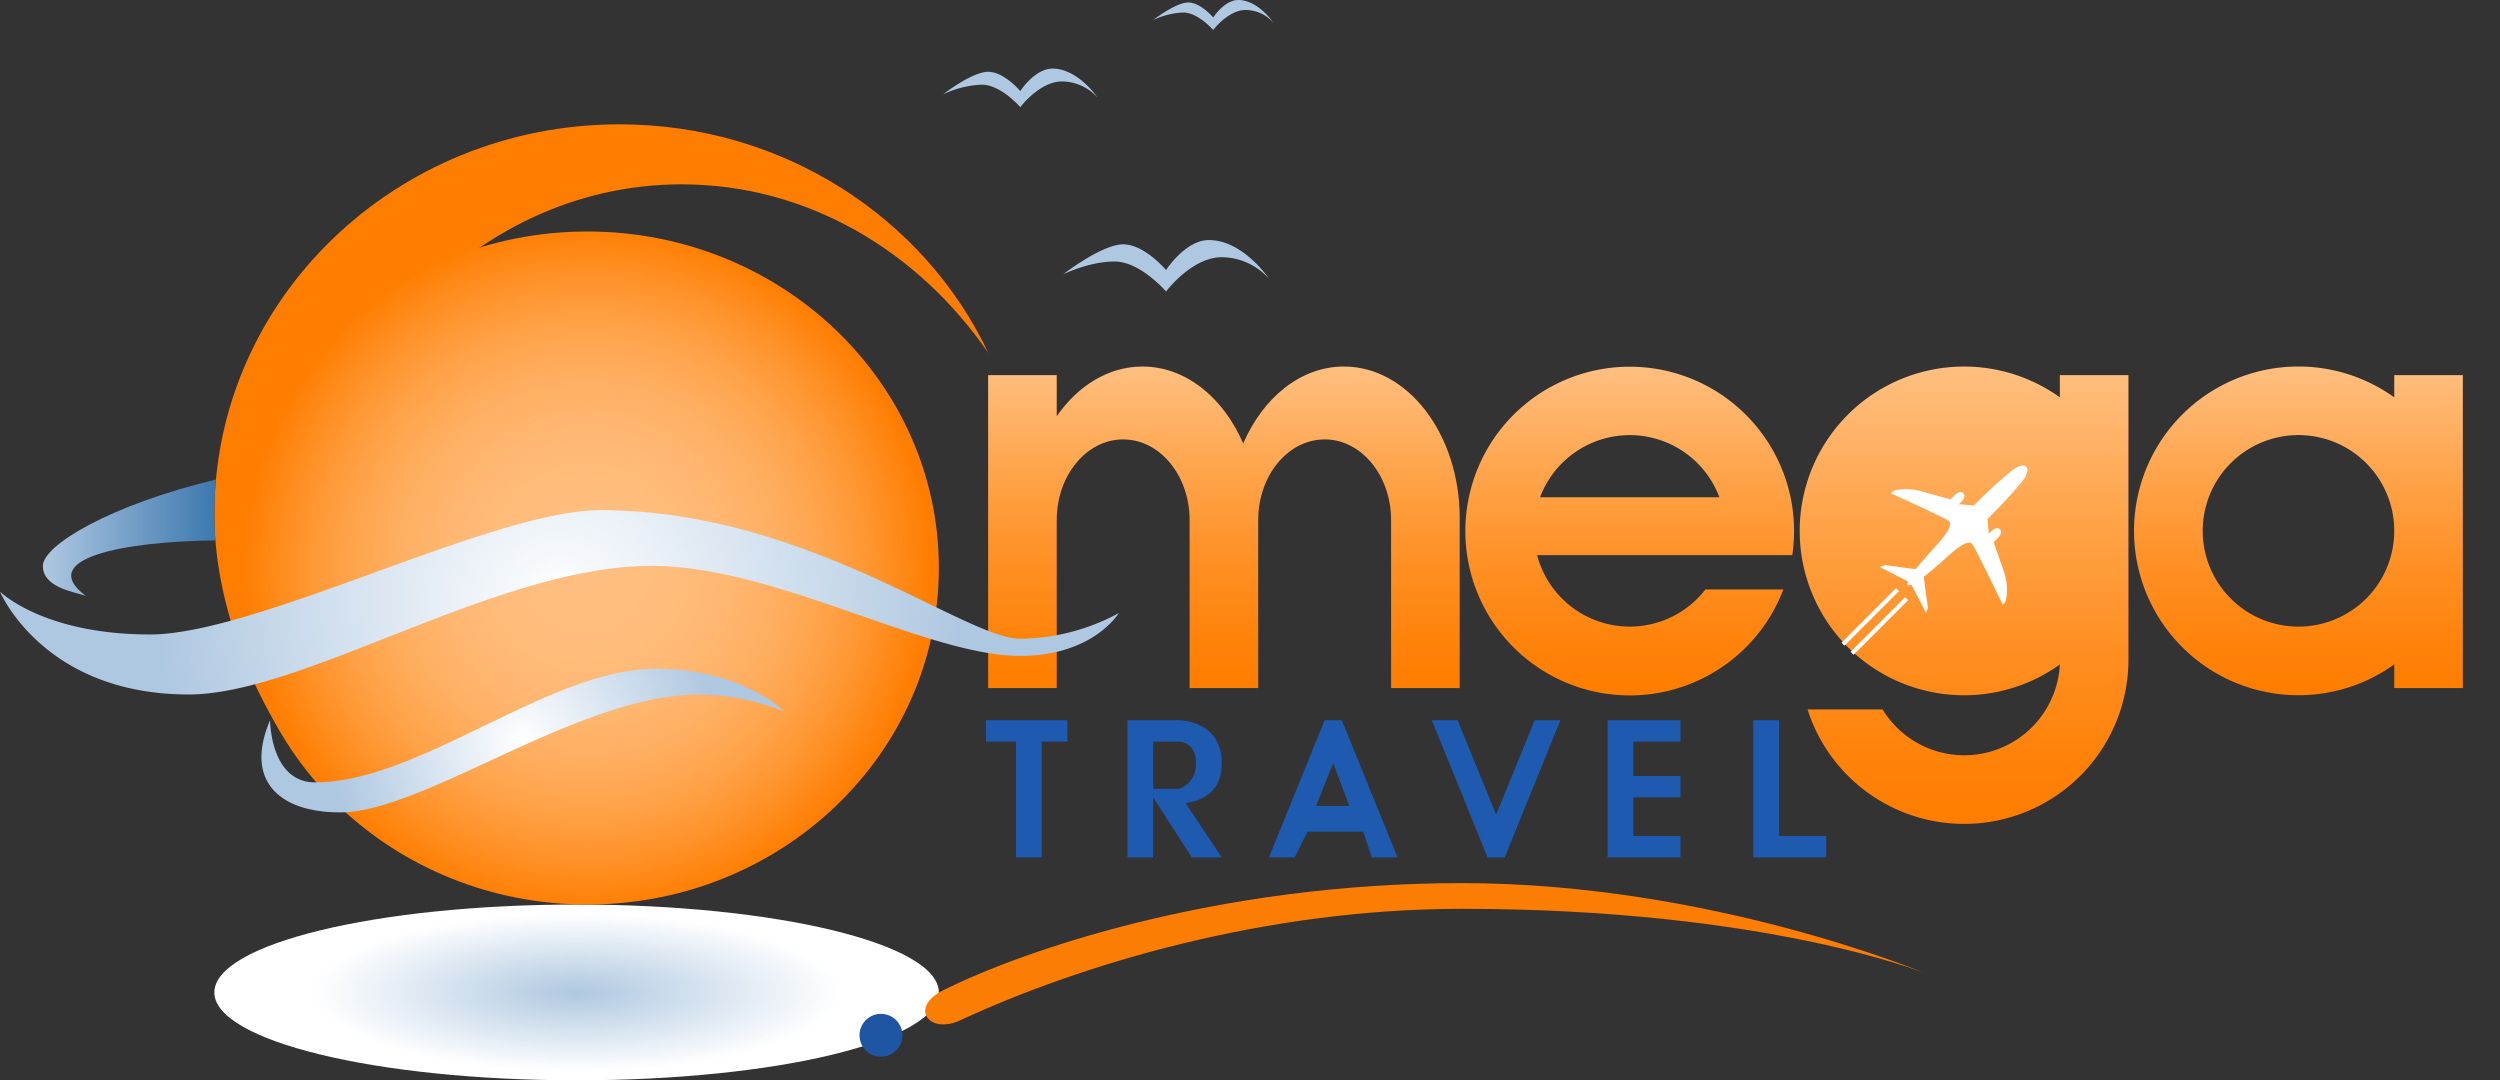 <svg xmlns="http://www.w3.org/2000/svg" xmlns:xlink="http://www.w3.org/1999/xlink" viewBox="0 0 583.17 252"><rect x="0" y="0" width="583.17" height="252" fill="#333333" stroke="none"/><defs><radialGradient id="radial-gradient" cx="134.5" cy="231.5" r="61.48" gradientTransform="translate(0 162.05) scale(1 0.3)" gradientUnits="userSpaceOnUse"><stop offset="0" stop-color="#afc8e1"/><stop offset="1" stop-color="#fff"/></radialGradient><linearGradient id="linear-gradient" x1="285.5" y1="85.5" x2="285.5" y2="160.5" gradientUnits="userSpaceOnUse"><stop offset="0" stop-color="#ffbf80"/><stop offset="0" stop-color="#ffbf80"/><stop offset="0.34" stop-color="#ffa349"/><stop offset="0.63" stop-color="#ff8e21"/><stop offset="0.86" stop-color="#ff8209"/><stop offset="1" stop-color="#ff7d00"/></linearGradient><linearGradient id="linear-gradient-2" x1="380.17" x2="380.17" y2="162.17" xlink:href="#linear-gradient"/><linearGradient id="linear-gradient-3" x1="458.17" x2="458.17" y2="192.17" xlink:href="#linear-gradient"/><linearGradient id="linear-gradient-4" x1="536.17" x2="536.17" y2="162.17" xlink:href="#linear-gradient"/><radialGradient id="radial-gradient-2" cx="137" cy="132.5" r="80.27" gradientUnits="userSpaceOnUse"><stop offset="0" stop-color="#ffbf80"/><stop offset="0.22" stop-color="#ffbd7d"/><stop offset="0.39" stop-color="#ffb873"/><stop offset="0.55" stop-color="#ffaf62"/><stop offset="0.7" stop-color="#ffa34a"/><stop offset="0.84" stop-color="#ff932b"/><stop offset="0.98" stop-color="#ff8006"/><stop offset="1" stop-color="#ff7d00"/></radialGradient><radialGradient id="radial-gradient-3" cx="130.5" cy="140.5" r="93.52" gradientUnits="userSpaceOnUse"><stop offset="0" stop-color="#fff"/><stop offset="1" stop-color="#afc8e1"/></radialGradient><radialGradient id="radial-gradient-4" cx="121.99" cy="172.75" r="44.73" xlink:href="#radial-gradient-3"/><linearGradient id="linear-gradient-5" x1="10" y1="125.43" x2="50.38" y2="125.43" gradientUnits="userSpaceOnUse"><stop offset="0" stop-color="#afc8e1"/><stop offset="1" stop-color="#3c78af"/></linearGradient></defs><title>megatravelogo</title><g style="isolation:isolate"><g id="megatravelogo"><ellipse cx="134.5" cy="231.5" rx="84.5" ry="20.5" style="mix-blend-mode:multiply;fill:url(#radial-gradient)"/><path d="M69,143c0-55.23,40.29-100,90-100,29.18,0,55.11,15.43,71.55,39.35C215.68,50.88,182.75,29,144.5,29,92.31,29,50,69.74,50,120c0,24.6,12.53,51.62,29,68C103,210,69,157.34,69,143Z" style="fill:#ff7d00"/><circle cx="205.5" cy="241.5" r="5" style="fill:#1f56a4"/><path d="M449,227s-50-21-108-21-103.36,16.18-121,25c-8,4-3.31,10.4,4,7,28-13,71-26,117-26C412,212,449,227,449,227Z" style="fill:#fb7d03"/><polygon points="230 168 249 168 249 173 243 173 243 200 237 200 237 173 230 173 230 168" style="fill:#1e5aaf"/><polygon points="392 173 392 168 375 168 375 200 392 200 392 195 381 195 381 186 392 186 392 181 381 181 381 173 392 173" style="fill:#1e5aaf"/><polygon points="415 168 409 168 409 200 426 200 426 195 415 195 415 168" style="fill:#1e5aaf"/><path d="M285,178c0-10-10-10-10-10H263v32h6V186l9,14h7l-8.47-12.7C279.33,187,285,185.53,285,178Zm-10-5s4,0,4,5-4,6-4,6h-6V173Z" style="fill:#1e5aaf"/><path d="M296,200l13-32h4l13,32h-6l-2-6H305l-3,6Zm18.75-12L311,178l-4,10Z" style="fill:#1e5aaf"/><polygon points="364 168 351 200 347 200 334 168 340 168 349 190 358 168 364 168" style="fill:#1e5aaf"/><circle cx="458.17" cy="123.83" r="22.33" style="fill:none"/><path d="M340.5,120.83c0-19.51-12.09-35.33-27-35.33-10.08,0-18.86,7.23-23.5,17.94-4.64-10.71-13.42-17.94-23.5-17.94-7.93,0-15.06,4.47-20,11.6V87.5h-16v73h16v-39h0c0-.06,0-.11,0-.17,0-10.4,6.94-18.83,15.5-18.83s15.5,8.43,15.5,18.83c0,.06,0,.11,0,.17h0v39h16v-39h0c0-.06,0-.11,0-.17,0-10.4,6.94-18.83,15.5-18.83s15.5,8.43,15.5,18.83c0,.06,0,.11,0,.17h0v39h16v-39h0C340.48,121.28,340.5,121.06,340.5,120.83Z" style="fill:url(#linear-gradient)"/><path d="M406.5,129.5h11.58a39.21,39.21,0,0,0,.42-5.67A38.34,38.34,0,1,0,416,137.5H397.82a22.33,22.33,0,0,1-39.26-8H406.5Zm-26.33-28A22.33,22.33,0,0,1,401.08,116H359.25A22.34,22.34,0,0,1,380.17,101.5Z" style="fill:url(#linear-gradient-2)"/><path d="M480.5,87.5v5.19a38.34,38.34,0,1,0,0,62.31,22.33,22.33,0,0,1-41.35,10.5H421.65a38.33,38.33,0,0,0,74.85-11.67c0-.11,0-.22,0-.33h0v-66Z" style="fill:url(#linear-gradient-3)"/><path d="M558.5,87.5v5.19a38.34,38.34,0,1,0,0,62.29v5.52h16v-73Zm-22.33,58.67a22.34,22.34,0,1,1,22.33-22.34A22.34,22.34,0,0,1,536.17,146.17Z" style="fill:url(#linear-gradient-4)"/><path d="M460.44,117.91a108.32,108.32,0,0,1,9-8.24c1.57-1.08,2.64-1.35,3.19-.79s.34,1.62-.7,3.15a106.55,106.55,0,0,1-8.3,9l.3,3.46.46-.46a2.9,2.9,0,0,1,1.2-.8.9.9,0,0,1,.91.24.91.91,0,0,1,.24.92,2.78,2.78,0,0,1-.8,1.19l-.88.89,2.51,7.22a12.75,12.75,0,0,1,.55,4.88c-.17,1.22,0,1.59-.94,2.52,0,0-6.51-13.57-7.2-14.26s-2.39.06-5,2.39c-2.07,1.85-4.61,4.09-6.19,5.3-.06.47.94,7.15.94,7.15L449.3,143l-3.4-6.55-1,.13.15-.94-6.57-3.39,1.3-.46s6.68,1,7.1.94c1.17-1.46,3.36-3.9,5.15-5.9,2.47-2.76,3.33-4.52,2.59-5.26s-13.56-6.49-13.56-6.49c.93-.93,1.3-.77,2.52-.94a12.75,12.75,0,0,1,4.88.55l6.52,1.81.88-.89a2.9,2.9,0,0,1,1.2-.8.89.89,0,0,1,.91.24.92.92,0,0,1,.24.92,2.78,2.78,0,0,1-.79,1.19l-.46.46Z" style="fill:#fff"/><rect x="435.77" y="134.9" width="1" height="18" transform="translate(229.53 -266.34) rotate(45)" style="fill:#fff"/><rect x="437.89" y="137.02" width="1" height="18" transform="translate(231.65 -267.22) rotate(45)" style="fill:#fff"/><path d="M272,68s6-8,13-8a14.91,14.91,0,0,1,11,5s-6-9-14-9c-5.5,0-10,7-10,7s-5-6-10-6-14,7-14,7,6-3,12-3S272,68,272,68Z" style="fill:#afc8e1"/><path d="M238,25s4.5-6,9.75-6A11.18,11.18,0,0,1,256,22.75S251.5,16,245.5,16c-4.12,0-7.5,5.25-7.5,5.25s-3.75-4.5-7.5-4.5S220,22,220,22a23.27,23.27,0,0,1,9-2.25C233.5,19.75,238,25,238,25Z" style="fill:#afc8e1"/><path d="M283,7s3.5-4.67,7.58-4.67A8.69,8.69,0,0,1,297,5.25S293.5,0,288.83,0C285.62,0,283,4.08,283,4.08s-2.92-3.5-5.83-3.5S269,4.67,269,4.67a18.1,18.1,0,0,1,7-1.75C279.5,2.92,283,7,283,7Z" style="fill:#afc8e1"/><ellipse cx="137" cy="132.5" rx="82" ry="78.5" style="fill:url(#radial-gradient-2)"/><path d="M0,138s10,10,35,10,80-29,105-29c48,0,85,30,98,30a49.19,49.19,0,0,0,23-6s-6,10-23,10c-22,0-57-21-86-21-36,0-81,30-108,30C10,162,0,138,0,138Z" style="fill:url(#radial-gradient-3)"/><path d="M152,132c-29.6,0-65.27,20.27-92,27.48C71.46,189.54,101.61,211,137,211c39.35,0,72.21-26.54,80.15-61.94C197.09,143,173,132,152,132Z" style="fill:none"/><path d="M63,168s0,14.5,10.5,14.5C98,182.5,128,156,153,156c20,0,30,10,30,10a54.72,54.72,0,0,0-20-4c-28,0-64,27.5-83.67,27.5C65,189.5,57,182,63,168Z" style="fill:url(#radial-gradient-4)"/><path d="M50.25,126.06c-.16-2-.25-4-.25-6.06,0-2.74.13-5.46.38-8.14C25.7,117.78,10,127.2,10,132c0,5,7,6,10,7C8.36,130.27,28.72,126.29,50.25,126.06Z" style="fill:url(#linear-gradient-5)"/></g></g></svg>